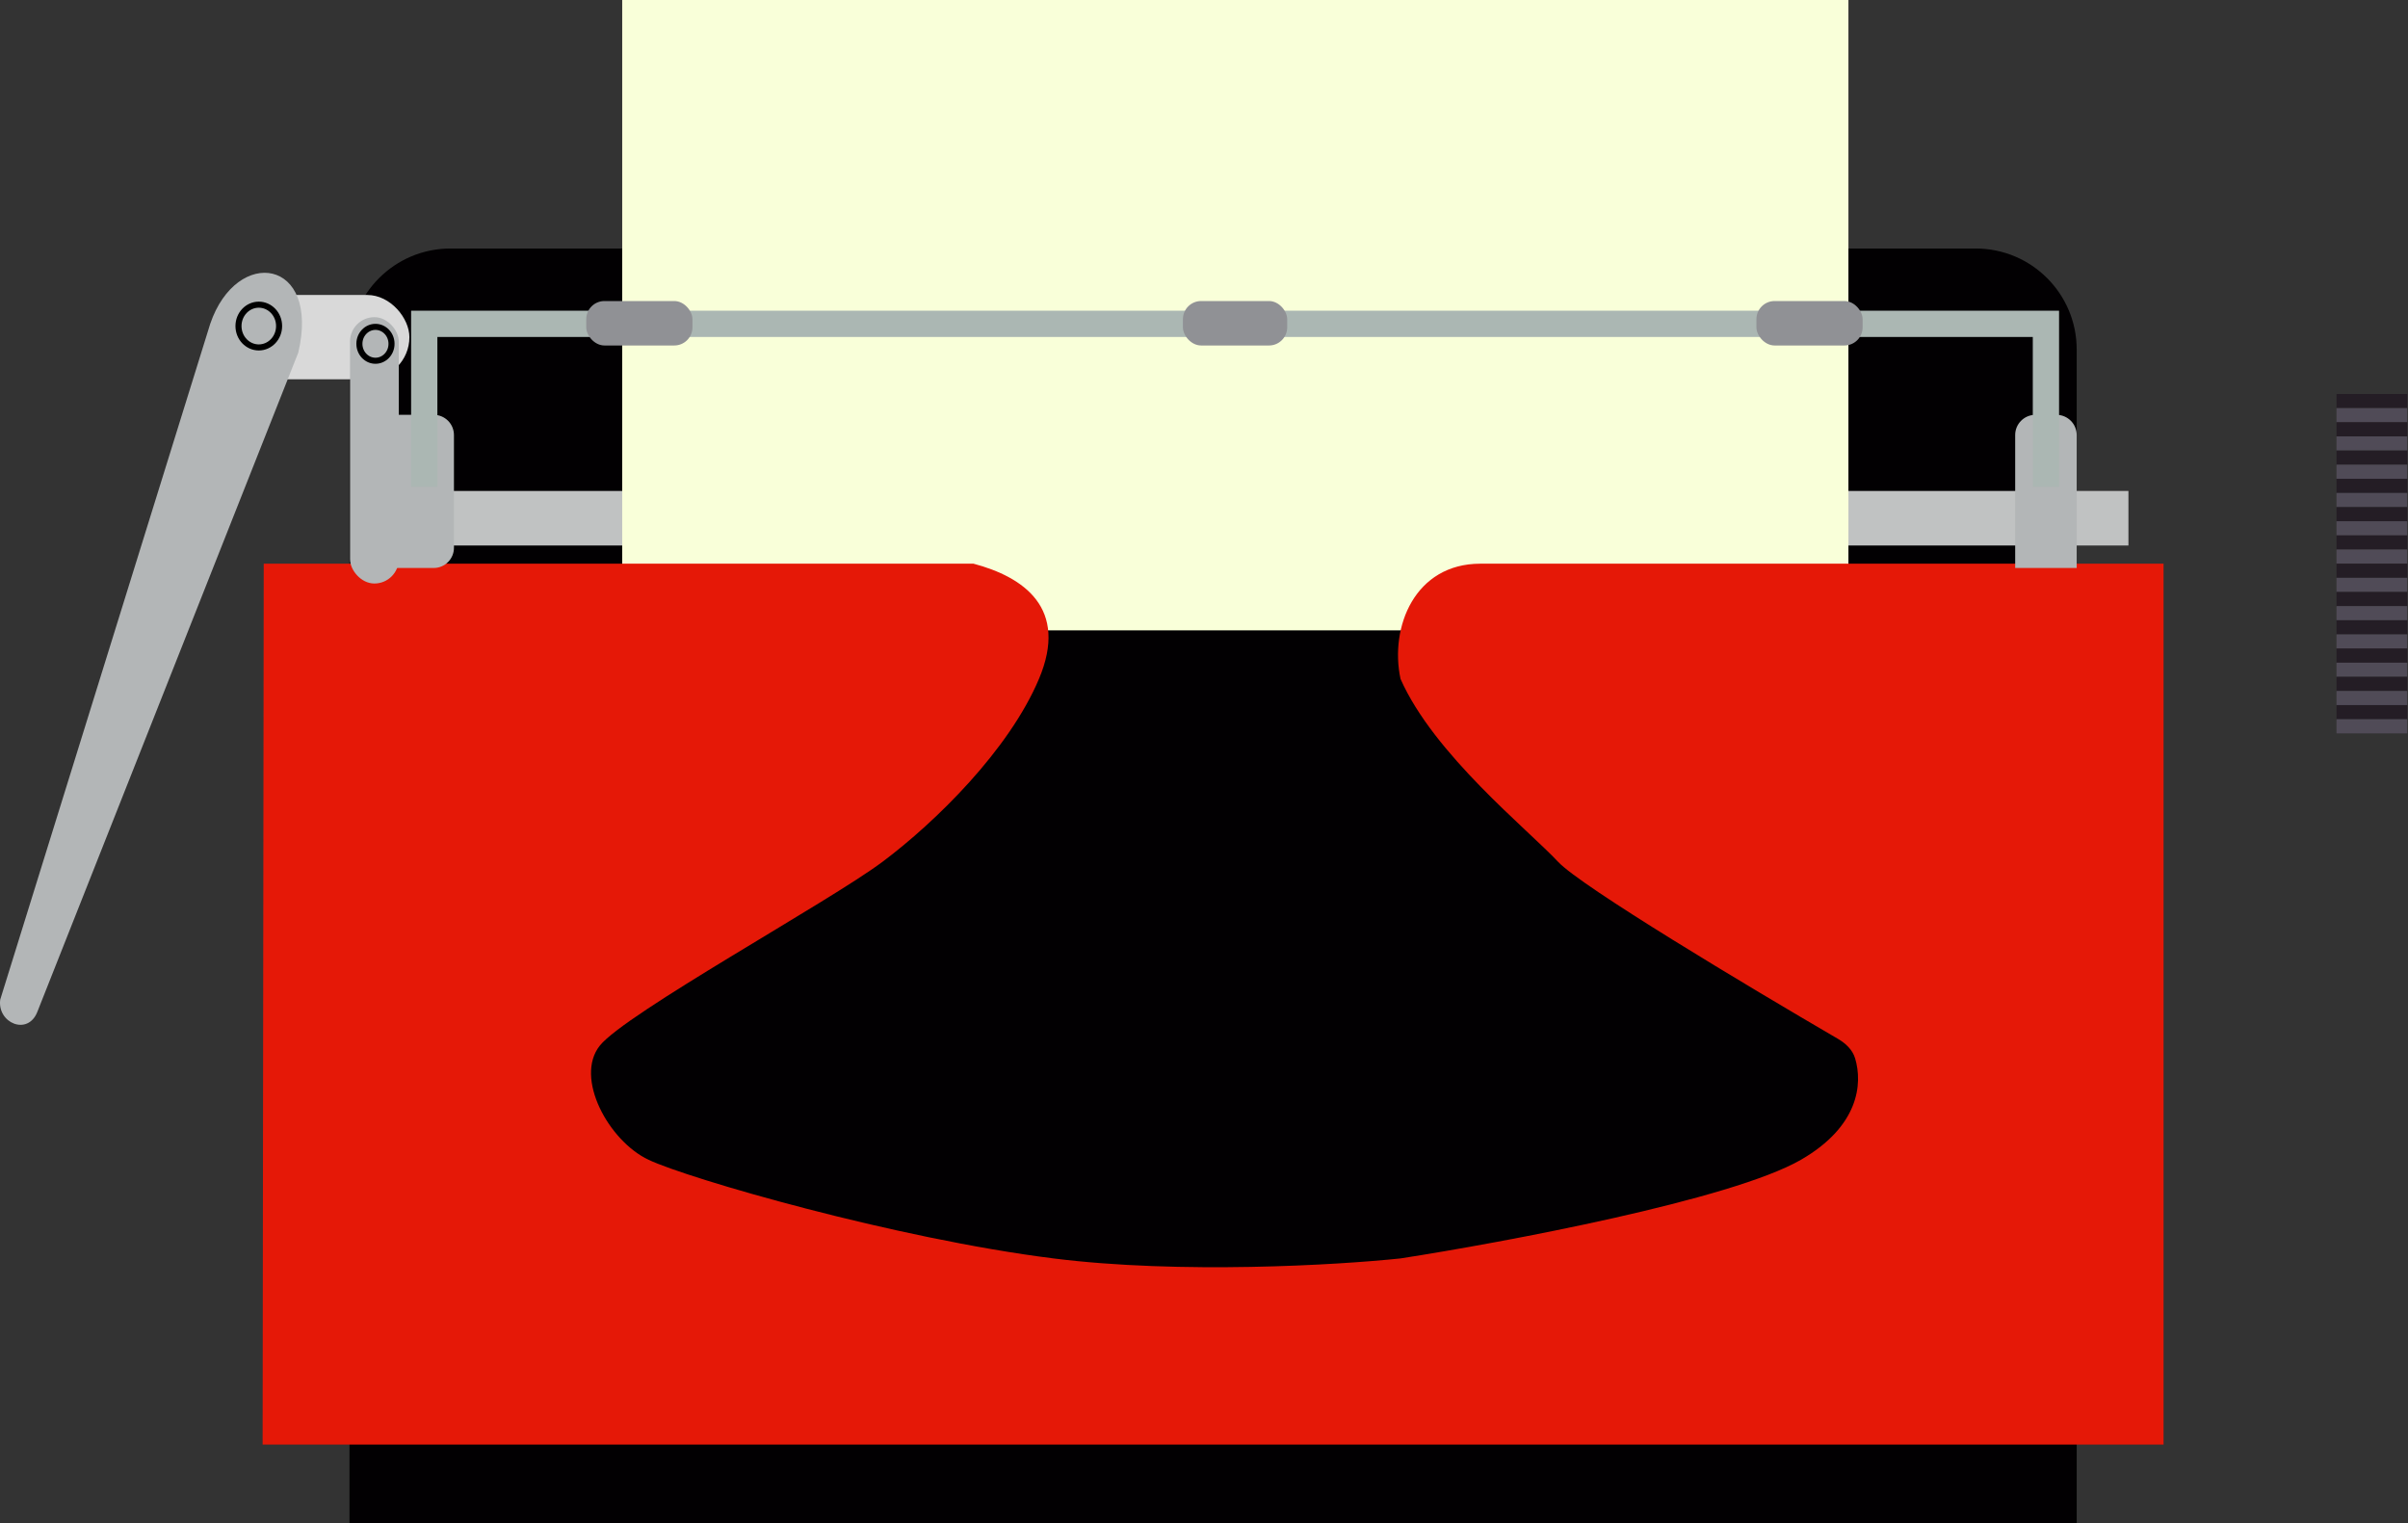 <svg width="1192" height="754" viewBox="0 0 1192 754" fill="none" xmlns="http://www.w3.org/2000/svg">
<rect x="0" y="0" width="1192" height="754" fill="#333333" stroke="none"/>
<rect x="1156.61" y="195" width="35" height="7" fill="#241D25"/>
<rect x="1156.61" y="202" width="35" height="7" fill="#504B57"/>
<rect x="1156.61" y="209" width="35" height="7" fill="#241D25"/>
<rect x="1156.61" y="216" width="35" height="7" fill="#504B57"/>
<rect x="1156.61" y="223" width="35" height="7" fill="#241D25"/>
<rect x="1156.61" y="230" width="35" height="7" fill="#504B57"/>
<rect x="1156.61" y="237" width="35" height="7" fill="#241D25"/>
<rect x="1156.61" y="244" width="35" height="7" fill="#504B57"/>
<rect x="1156.61" y="251" width="35" height="7" fill="#241D25"/>
<rect x="1156.61" y="258" width="35" height="7" fill="#504B57"/>
<rect x="1156.61" y="265" width="35" height="7" fill="#241D25"/>
<rect x="1156.61" y="272" width="35" height="7" fill="#504B57"/>
<rect x="1156.61" y="279" width="35" height="7" fill="#241D25"/>
<rect x="1156.61" y="286" width="35" height="7" fill="#504B57"/>
<rect x="1156.61" y="293" width="35" height="7" fill="#241D25"/>
<rect x="1156.61" y="300" width="35" height="7" fill="#504B57"/>
<rect x="1156.61" y="307" width="35" height="7" fill="#241D25"/>
<rect x="1156.61" y="314" width="35" height="7" fill="#504B57"/>
<rect x="1156.61" y="321" width="35" height="7" fill="#241D25"/>
<rect x="1156.61" y="328" width="35" height="7" fill="#504B57"/>
<rect x="1156.61" y="335" width="35" height="7" fill="#241D25"/>
<rect x="1156.61" y="342" width="35" height="7" fill="#504B57"/>
<rect x="1156.61" y="349" width="35" height="7" fill="#241D25"/>
<rect x="1156.61" y="356" width="35" height="7" fill="#504B57"/>
<path d="M173 173C173 145.386 195.386 123 223 123H978C1005.61 123 1028 145.386 1028 173V754H173V173Z" fill="#020002"/>
<rect x="207.609" y="243" width="846" height="27" fill="#C0C2C2"/>
<rect x="308" width="607" height="312" fill="#F9FFD9"/>
<path d="M481.914 279H130.549L130 715H1071V279H732.811C700.419 279 687.792 310.26 693.282 336.036C709.753 373.33 756.418 410.623 771.242 426.527C782.584 438.697 864.818 487.965 909.745 514.144C913.62 516.402 917.023 519.544 918.315 523.838C922.11 536.459 920.191 557.504 891.474 574.054C857.216 593.797 745.072 614.821 693.282 622.864C662.172 626.155 584.249 630.762 521.443 622.864C442.935 612.992 340.819 583.377 321.055 574.054C301.291 564.731 284.271 533.47 296.898 517.566C309.526 501.662 410.543 446.27 436.896 426.527C463.248 406.784 499.483 371.136 514.306 336.036C529.129 300.937 506.62 285.581 481.914 279Z" fill="#E51807"/>
<rect x="111.305" y="146.003" width="91.355" height="41.745" rx="20.872" fill="#D9D9D9"/>
<rect x="173.259" y="156.988" width="24.151" height="131.825" rx="12.076" fill="#B3B6B7"/>
<path d="M0.114 494.764C-1.461 506.299 13.764 512.89 18.49 500.806L147.646 174.539C158.672 127.85 117.195 121.808 104.069 160.258L0.114 494.764Z" fill="#B3B6B7"/>
<path d="M138.157 161.383C138.157 167.293 133.594 171.967 128.106 171.967C122.618 171.967 118.055 167.293 118.055 161.383C118.055 155.473 122.618 150.799 128.106 150.799C133.594 150.799 138.157 155.473 138.157 161.383Z" stroke="black" stroke-width="3"/>
<path d="M193.81 170.171C193.81 174.867 190.187 178.558 185.859 178.558C181.532 178.558 177.909 174.867 177.909 170.171C177.909 165.474 181.532 161.784 185.859 161.784C190.187 161.784 193.81 165.474 193.81 170.171Z" stroke="black" stroke-width="3"/>
<path d="M194.259 205.324H214.711C220.233 205.324 224.711 209.801 224.711 215.324V271.124C224.711 276.647 220.233 281.124 214.711 281.124H194.259V205.324Z" fill="#B3B6B7"/>
<path d="M997.548 215.324C997.548 209.801 1002.03 205.324 1007.55 205.324H1018C1023.52 205.324 1028 209.801 1028 215.324V281.124H997.548V215.324Z" fill="#B3B6B7"/>
<path d="M210.01 241.027V160.284H1012.77V241.027" stroke="#ABB7B3" stroke-width="13"/>
<rect x="585.567" y="149" width="51.616" height="22" rx="9" fill="#909195"/>
<rect x="869.457" y="149" width="52.572" height="22" rx="9" fill="#909195"/>
<rect x="290.207" y="149" width="52.572" height="22" rx="9" fill="#909195"/>
</svg>
